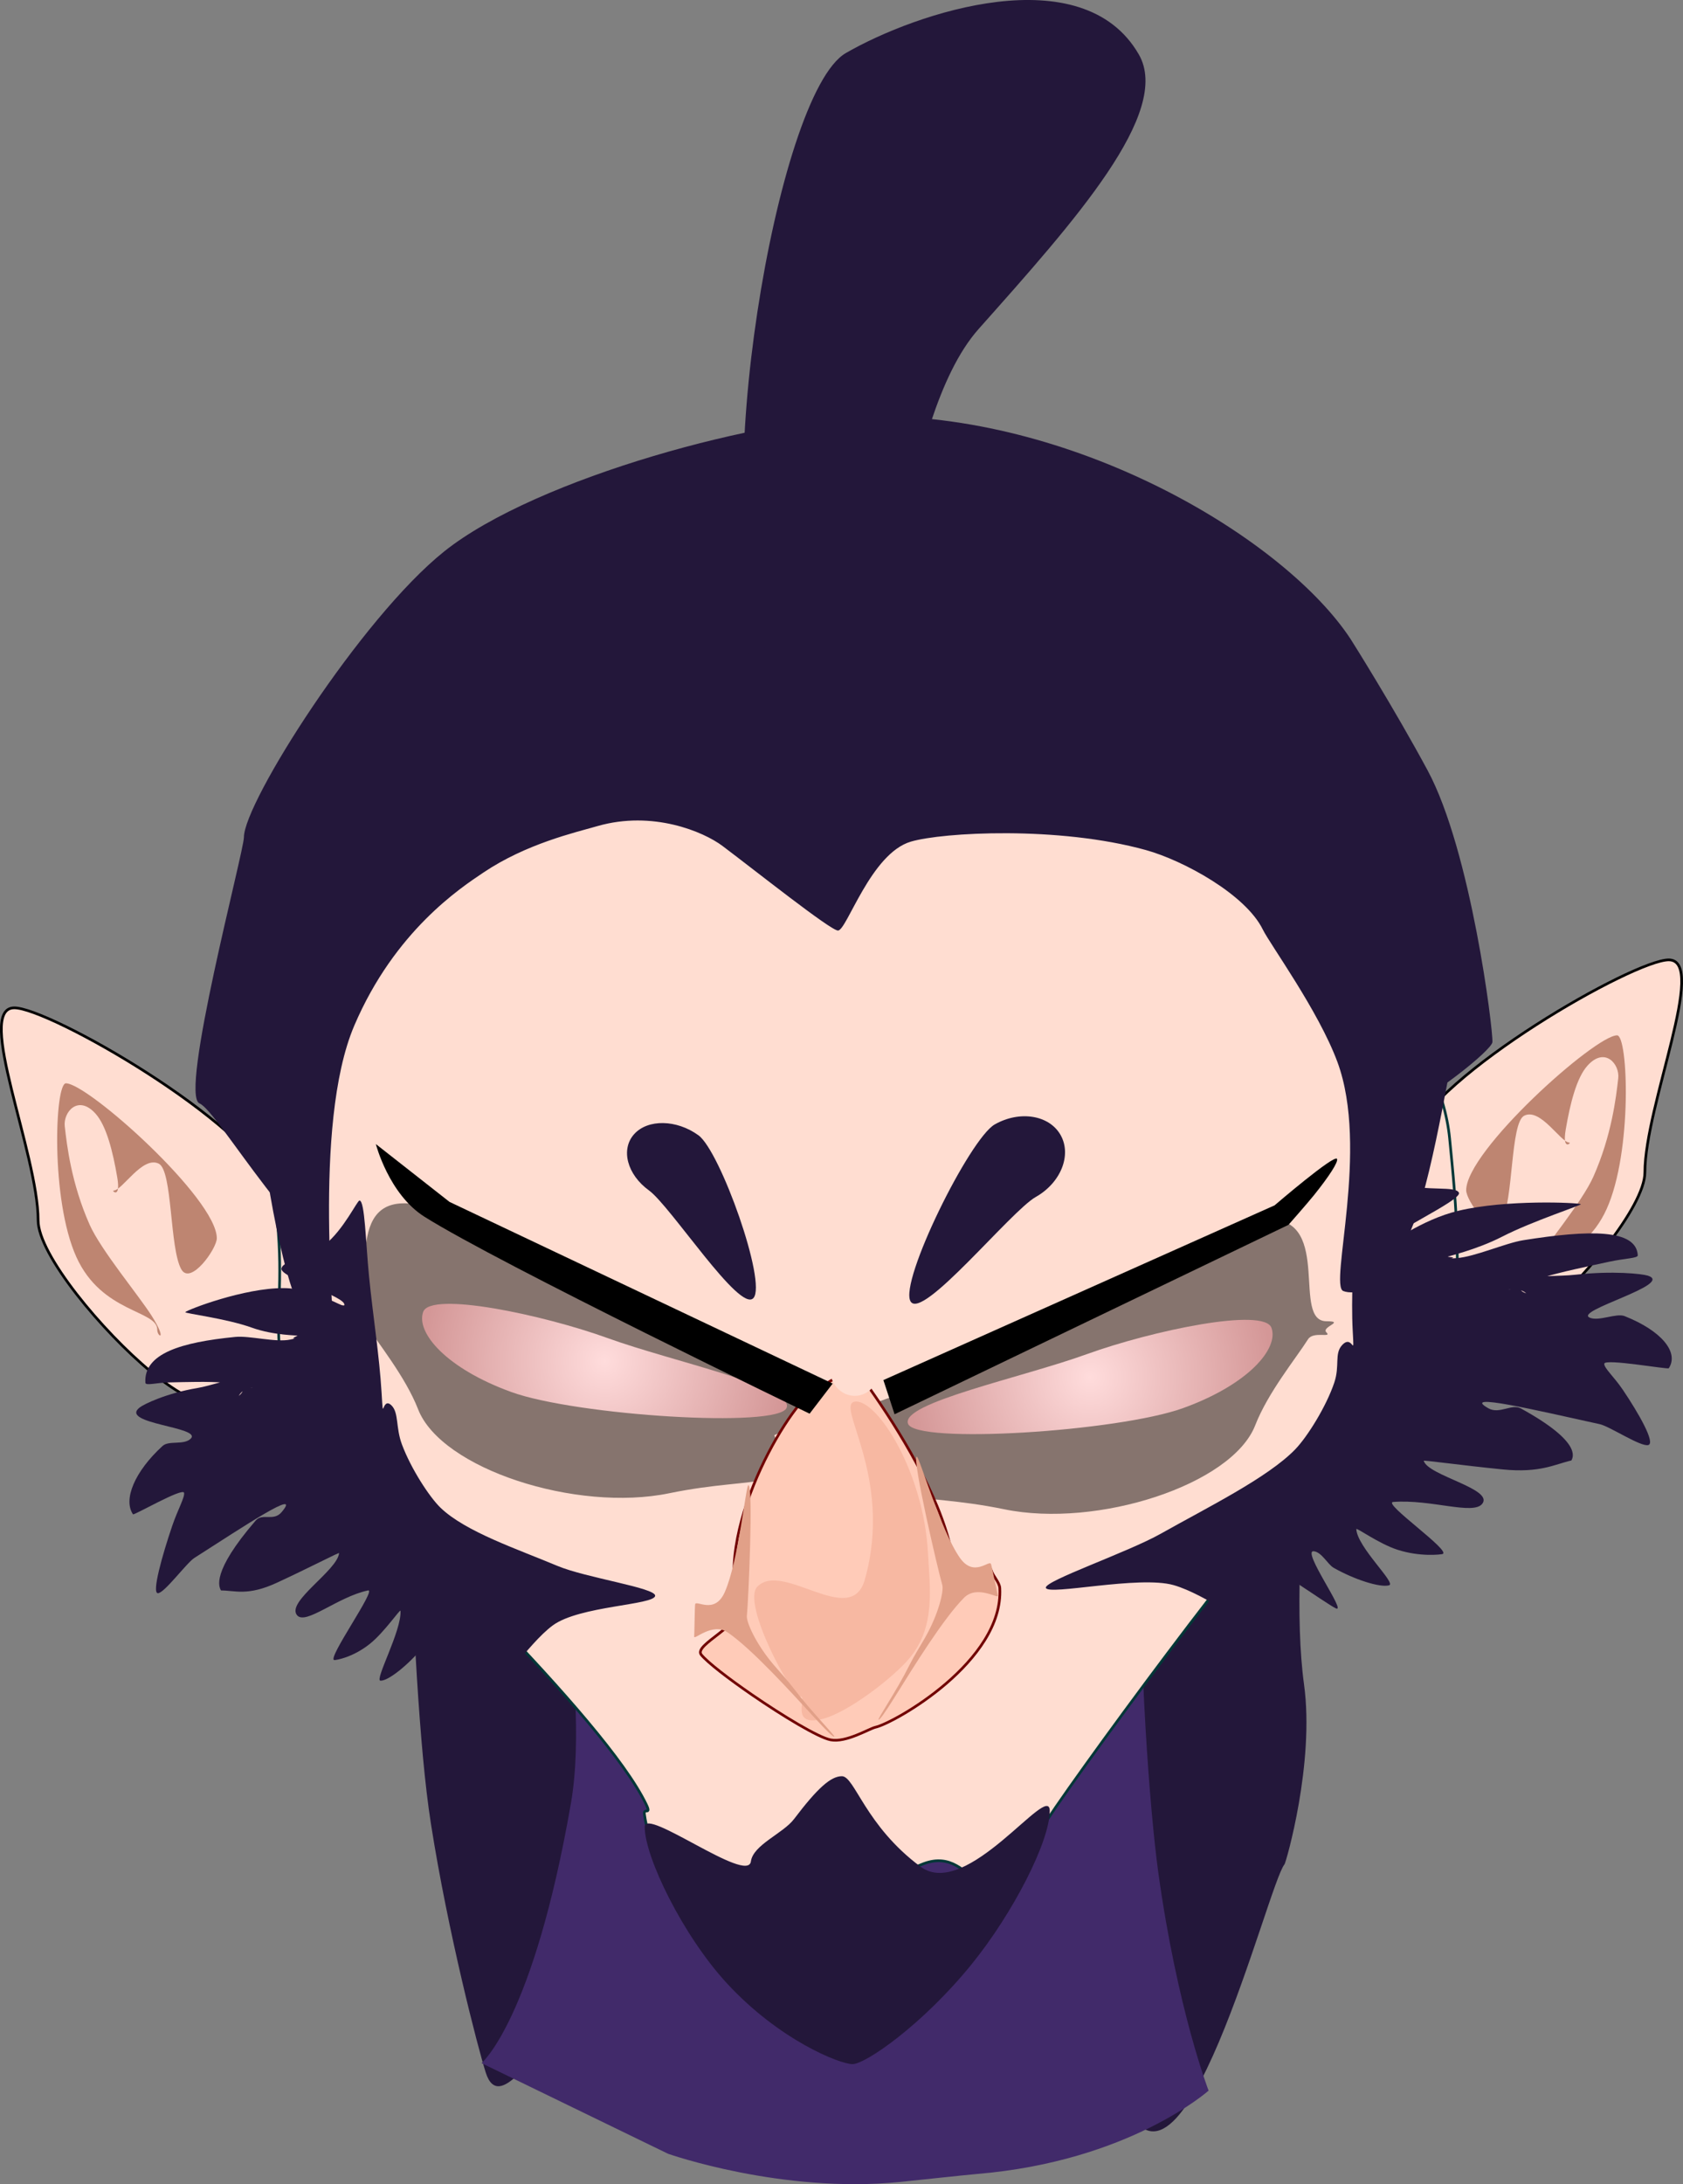 <svg version="1.1" xmlns="http://www.w3.org/2000/svg" xmlns:xlink="http://www.w3.org/1999/xlink" width="315.789" height="409.673" viewBox="0,0,315.789,409.673"><rect x="0" y="0" width="315.789" height="409.673" fill="#808080" stroke="none"/><defs><linearGradient x1="71.241" y1="169.281" x2="71.241" y2="169.283" gradientUnits="userSpaceOnUse" id="color-1"><stop offset="0" stop-color="#000000"/><stop offset="1" stop-color="#86746e"/></linearGradient><radialGradient cx="205.802" cy="305.22" r="34.234" gradientUnits="userSpaceOnUse" id="color-2"><stop offset="0" stop-color="#ffdcdc"/><stop offset="1" stop-color="#d49797"/></radialGradient><radialGradient cx="296.915" cy="308.22" r="34.234" gradientUnits="userSpaceOnUse" id="color-3"><stop offset="0" stop-color="#ffdcdc"/><stop offset="1" stop-color="#d49797"/></radialGradient></defs><g transform="translate(-92.37,-49.946)"><g data-paper-data="{&quot;isPaintingLayer&quot;:true}" fill-rule="nonzero" stroke-linecap="butt" stroke-linejoin="miter" stroke-miterlimit="10" stroke-dasharray="" stroke-dashoffset="0" style="mix-blend-mode: normal"><g stroke="#000000"><path d="M151.758,317.042c0,12.551 -5.338,-2.059 -12.745,-2.059c-3.632,0 -9.472,-0.455 -18.278,-7.716c-9.153,-7.546 -21.212,-22.025 -21.212,-28.421c0,-12.551 -11.878,-39.863 -4.471,-39.863c6.48,0 43.676,21.207 48.782,33.986c0.73,1.828 7.924,27.502 7.924,29.072z" fill="#ffddd1" stroke-width="0.5"/><path d="M133.052,282.198c0,1.959 -4.922,8.897 -6.659,5.834c-2.228,-3.928 -1.619,-18.539 -4.241,-19.83c-3.065,-1.509 -6.841,5.054 -8.472,5.054c-0.423,0 1.402,1.703 0.69,-2.48c-0.813,-4.779 -2.021,-9.686 -4.093,-11.97c-3.271,-3.606 -6.055,-0.251 -5.757,2.384c0.397,3.506 1.222,10.691 4.664,18.452c2.12,4.779 9.283,13.361 11.642,17.099c3.036,4.81 1.049,4.042 1.049,2.593c0,-3.665 -10.419,-3.093 -15.178,-13.624c-4.859,-10.752 -4.038,-32.572 -1.959,-32.572c4.115,0 28.314,21.652 28.314,29.059z" fill="#be8571" stroke-width="0"/></g><g data-paper-data="{&quot;index&quot;:null}" stroke="#000000"><path d="M356.696,263.969c5.106,-12.779 42.302,-33.986 48.782,-33.986c7.407,0 -4.471,27.312 -4.471,39.863c0,6.397 -12.059,20.875 -21.212,28.421c-8.806,7.26 -14.646,7.716 -18.278,7.716c-7.407,0 -16.745,-5.39 -16.745,-17.941c0,-1.571 11.194,-22.244 11.924,-24.072z" fill="#ffddd1" stroke-width="0.5"/><path d="M395.791,244.14c2.079,0 2.899,21.821 -1.959,32.572c-4.759,10.531 -15.178,9.958 -15.178,13.624c0,1.448 -1.987,2.217 1.049,-2.593c2.359,-3.738 9.522,-12.32 11.642,-17.099c3.443,-7.76 4.267,-14.946 4.664,-18.452c0.298,-2.635 -2.486,-5.99 -5.757,-2.384c-2.072,2.284 -3.28,7.191 -4.093,11.97c-0.712,4.182 1.113,2.48 0.69,2.48c-1.631,0 -5.408,-6.564 -8.472,-5.054c-2.622,1.291 -2.013,15.902 -4.241,19.83c-1.737,3.063 -6.659,-3.876 -6.659,-5.834c0,-7.407 24.199,-29.059 28.314,-29.059z" fill="#be8571" stroke-width="0"/></g><path d="M306.045,60.145c6.279,10.879 -12.091,31.321 -30.027,51.48c-3.878,4.359 -6.702,10.658 -8.922,17.327c-4.775,14.344 -6.754,30.395 -10.418,32.51c-10.135,5.849 -3.625,25.29 -6.271,12.133c-0.812,-4.039 -12.191,-4.341 -14.671,-8.637c-10.557,-18.292 2.106,-97.422 15.352,-105.067c13.246,-7.645 44.4,-18.038 54.957,0.254z" fill="#23173a" stroke="none" stroke-width="0"/><path d="M345.812,169.845c0.233,0.355 8.019,12.717 14.414,24.571c8.162,15.132 12.315,48.696 12.173,50.988c-0.092,1.489 -11.725,10.833 -18.151,13.333c-8.472,3.295 -12.323,-5.663 -12.675,12.687c-0.452,23.613 -7.872,69.98 -4.521,94.465c2.025,14.797 -3.4,33.428 -3.657,33.729c-3.157,3.705 -19.55,70.65 -30.473,43.733c-19.204,-47.324 -66.23,-21.368 -86.374,-21.368c-16.142,0 -12.908,25.009 -21.545,13.242c-1.804,-2.458 -8.908,11.652 -11.504,3.42c-1.46,-4.629 -7.033,-26.041 -10.261,-46.555c-4.666,-29.648 -3.701,-95.688 -9.725,-98.858c-15.443,-8.126 -30.111,-34.817 -33.71,-36.326c-3.841,-1.61 8.334,-47.252 8.334,-49.915c0,-6.51 21.937,-41.099 37.559,-53.597c17.349,-13.879 60.476,-25.412 80.823,-25.412c38.668,0 77.117,23.285 89.294,41.862z" fill="#23173a" stroke="none" stroke-width="NaN"/><path d="M182.717,436.917c0,0 9.708,-8.076 16.777,-48.729c4.085,-23.493 -6.375,-62.843 -2.219,-74.884c8.569,-24.829 36.561,-37.37 36.561,-37.37l82.724,-6.982c0,0 -9.276,35.117 -10.067,70.021c-0.498,21.988 1.593,50.495 3.214,62.19c3.563,25.703 9.435,40.912 9.435,40.912c0,0 -14.863,13.261 -43.477,15.635c-1.796,0.149 -12.611,1.314 -14.439,1.497c-22.232,2.223 -43.508,-5.29 -43.508,-5.29z" fill="#412a6a" stroke="none" stroke-width="0"/><path d="M364.37,263.482c2.454,24.906 5.949,59.386 -29.075,67.668c-3.773,0.892 -43.965,55.56 -47.771,62.245c-11.895,20.891 -11.464,2.235 -21.839,6.11c-7.344,2.743 -15.036,9.224 -25.793,9.78c-6.824,0.353 -10.46,-8.739 -23.39,-10.451c0.007,0.634 -2.421,-2.964 -3.221,-8.606c-0.182,-1.283 1.342,0.263 0.356,-1.798c-7.824,-16.357 -48.657,-54.694 -56.184,-62.645c-18.352,-19.385 -10.912,-25.067 -13.021,-46.471c-3.545,-35.974 43.656,-86.362 97.892,-90.572c54.236,-4.21 118.502,38.764 122.047,74.738z" fill="#ffddd1" stroke="#003737" stroke-width="0.5"/><path d="M237.663,319.134c4.352,11.173 -2.341,7.309 -19.753,10.899c-17.411,3.59 -42.736,-4.579 -47.087,-15.752c-2.398,-6.155 -7.597,-12.492 -9.917,-16.144c-0.999,-1.574 -4.588,-0.156 -3.433,-1.297c1.03,-1.018 -3.656,-2.063 -0.003,-2.076c6.499,-0.024 -0.992,-18.807 10.431,-19.112c6.259,-0.167 13.379,4.299 21.174,9.577c5.967,4.041 12.328,8.558 19,11.838c19,9.341 38.943,12.846 40.587,17.067z" fill="#86746e" stroke="none" stroke-width="0"/><path d="M359.511,323.935c0.779,2.805 13.176,5.254 10.98,8.069c-1.699,2.178 -9.637,-0.887 -16.706,-0.345c-2.14,0.164 11.122,9.29 9.23,9.774c-0.327,0.084 -4.162,0.569 -8.423,-0.808c-3.597,-1.163 -7.755,-4.261 -7.733,-3.861c0.189,3.39 7.551,10.14 6.156,10.528c-1.732,0.481 -6.62,-1.12 -10.417,-3.288c-1.105,-0.631 -2.209,-2.922 -3.709,-3.096c-2.403,-0.279 6.37,11.803 4.105,10.697c-1.859,-0.908 -13.334,-9.085 -13.729,-8.508c-1.57,2.298 5.788,11.424 1.529,12.027c-4.036,0.571 -11.93,-6.077 -18.221,-7.867c-6.499,-1.849 -23.546,2.015 -23.964,0.511c-0.357,-1.283 15.338,-6.639 21.586,-10.164c8.564,-4.832 20.085,-10.496 25.226,-15.833c2.24,-2.326 5.808,-8.004 7.32,-12.535c1.045,-3.131 -0.024,-5.372 1.441,-6.98c2.085,-2.289 2.31,2.969 2.007,-2.654c-0.345,-6.396 0.209,-13.021 0.196,-20.071c-0.011,-5.785 -0.777,-12.673 0.433,-13.01c0.524,-0.146 4.192,3.95 8.895,5.503c4.366,1.442 9.783,0.287 10.404,1.639c0.652,1.418 -14.508,8.225 -13.427,9.447c0.343,0.388 6.183,-4.36 13.342,-6.068c8.967,-2.14 22.343,-1.532 22.958,-1.235c0.294,0.142 -9.121,3.191 -14.737,6.079c-4.968,2.554 -10.521,3.752 -10.221,3.781c2.672,0.252 -1.229,0.454 1.659,0.256c3.382,-0.232 9.156,-2.823 12.502,-3.357c12.442,-1.985 21.203,-2.103 21.48,2.827c0.032,0.573 -2.36,0.555 -5.454,1.228c-7.692,1.673 -20.349,4.223 -15.474,5.913c-1.447,-1.339 -4.357,-0.456 -2.897,-0.744c1.138,-0.224 0.514,-1.579 1.879,-1.956c2.464,-0.681 7.159,-0.454 10.25,-0.795c7.057,-0.778 12.495,-0.172 13.589,0.175c5.097,1.617 -13.921,6.561 -10.912,7.876c1.718,0.751 4.988,-0.907 6.551,-0.287c6.954,2.759 10.232,6.805 8.291,9.775c-0.173,0.266 -11.977,-1.854 -12.105,-0.858c-0.1,0.778 1.827,2.456 3.468,4.885c2.909,4.305 6.192,10.008 4.786,10.38c-1.431,0.378 -7.223,-3.501 -9.1,-3.913c-11.899,-2.612 -26.269,-6.025 -20.905,-2.981c2.069,1.174 4.388,-0.91 6.092,0.025c11.423,6.267 9.831,9.122 9.484,9.764c-3.154,0.723 -5.876,2.378 -12.895,1.678c-7.736,-0.771 -14.852,-1.774 -14.809,-1.62z" fill="#23173a" stroke="none" stroke-width="0"/><path d="M322.646,190.983c0,0.8 5.719,0.956 21.544,15.997c6.176,5.869 22.23,37.046 21.584,37.362c-0.628,0.307 -4.111,24.644 -8.126,34.982c-5.212,13.422 -11.321,13.533 -13.242,12.769c-2.672,-1.062 4.935,-26.684 -1.093,-42.963c-3.562,-9.62 -12.646,-22.072 -13.998,-24.837c-3.204,-6.556 -14.839,-12.937 -21.945,-14.909c-16.392,-4.547 -38.147,-3.335 -44.101,-1.575c-7.535,2.227 -12.007,16.674 -13.666,16.674c-1.387,0 -15.566,-11.279 -21.665,-15.863c-3.6,-2.706 -13.12,-6.686 -23.425,-3.739c-4.325,1.237 -13.394,3.327 -21.417,8.71c-4.337,2.91 -16.649,10.974 -24.238,28.691c-8.037,18.763 -3.262,58.139 -4.096,57.72c-0.832,-0.418 -4.126,2.876 -8.013,-9.59c-3.243,-10.401 -7.506,-36.028 -5.379,-43.928c5.767,-21.418 25.905,-37.373 35.101,-47.919c2.884,-3.307 24.375,-16.682 24.383,-17.031c0.076,-3.279 35.257,-8.37 35.257,-10.552c0,-7.456 31.48,-2.5 37.006,-2.5c5.526,0 37.53,10.044 37.53,17.5z" fill="#23173a" stroke="none" stroke-width="0"/><path d="M157.02,205.074z" fill="url(#color-1)" stroke="none" stroke-width="0"/><path d="M291.375,262.84c2.125,3.758 0.039,8.957 -4.658,11.613c-4.697,2.656 -21.378,23.331 -23.503,19.574c-2.125,-3.758 11.112,-30.526 15.809,-33.182c4.697,-2.656 10.227,-1.762 12.352,1.995z" fill="#23173a" stroke="none" stroke-width="0"/><path d="M223.423,262.887c4.099,2.972 12.882,27.675 10.316,30.529c-2.565,2.854 -15.508,-17.221 -19.606,-20.193c-4.099,-2.972 -5.342,-7.695 -2.776,-10.55c2.565,-2.854 7.968,-2.759 12.066,0.213z" data-paper-data="{&quot;index&quot;:null}" fill="#23173a" stroke="none" stroke-width="0"/><path d="M155.996,341.252c0.017,-0.18 -5.562,2.736 -11.662,5.555c-5.535,2.558 -7.893,1.44 -10.494,1.454c-0.348,-0.615 -1.935,-3.336 6.509,-13.117c1.26,-1.459 3.343,0.232 4.868,-1.582c3.954,-4.703 -7.159,2.704 -16.386,8.603c-1.455,0.93 -5.66,6.658 -6.845,6.61c-1.165,-0.048 0.833,-7.133 2.685,-12.592c1.045,-3.08 2.401,-5.41 2.236,-6.236c-0.212,-1.058 -9.416,4.277 -9.583,4.031c-1.878,-2.758 0.297,-8.027 5.554,-12.825c1.181,-1.078 3.978,-0.097 5.269,-1.358c2.261,-2.209 -13.487,-2.769 -9.59,-5.842c0.836,-0.659 5.117,-2.711 10.845,-3.66c2.509,-0.416 6.237,-1.863 8.282,-1.746c1.133,0.065 0.783,1.708 1.717,1.664c1.198,-0.058 -1.225,-0.281 -2.235,1.555c3.711,-3.096 -6.688,-2.658 -13.022,-2.527c-2.548,0.053 -4.458,0.684 -4.496,0.048c-0.321,-5.472 6.697,-7.578 16.862,-8.58c2.734,-0.269 7.635,1.095 10.364,0.486c2.331,-0.52 -0.81,0.254 1.298,-0.704c0.237,-0.108 -4.335,-0.003 -8.587,-1.532c-4.808,-1.729 -12.67,-2.667 -12.45,-2.897c0.459,-0.482 11.086,-4.563 18.491,-4.508c5.911,0.044 11.102,3.754 11.334,3.241c0.729,-1.614 -12.138,-5.201 -11.773,-6.92c0.348,-1.639 4.806,-1.757 8.138,-4.451c3.589,-2.901 6.072,-8.325 6.506,-8.299c1.004,0.059 1.149,7.801 1.776,14.141c0.764,7.727 1.935,14.842 2.363,21.936c0.376,6.237 -0.022,0.42 1.896,2.395c1.348,1.388 0.74,4.115 1.92,7.278c1.707,4.578 5.184,9.887 7.23,11.862c4.697,4.534 14.53,7.798 21.908,10.904c5.382,2.266 18.519,4.126 18.375,5.623c-0.169,1.754 -14.223,1.873 -19.215,5.558c-4.833,3.567 -10.413,12.865 -13.703,13.269c-3.471,0.427 1.408,-11.448 -0.1,-13.565c-0.379,-0.531 -8.654,11.356 -10.041,12.825c-1.689,1.79 3.996,-13.685 2.106,-12.766c-1.179,0.573 -1.81,3.365 -2.625,4.339c-2.797,3.344 -6.529,6.346 -7.967,6.261c-1.158,-0.069 3.985,-9.342 3.764,-13.104c-0.026,-0.444 -3.01,4.012 -5.758,6.204c-3.255,2.596 -6.374,3.044 -6.645,3.036c-1.566,-0.047 8.034,-13.429 6.305,-13.063c-5.711,1.21 -11.72,6.594 -13.318,4.643c-2.065,-2.523 7.576,-8.371 7.891,-11.642z" data-paper-data="{&quot;index&quot;:null}" fill="#23173a" stroke="none" stroke-width="0"/><path d="M260.039,320.914c-0.082,2.622 -4.4,4.614 -9.644,4.45c-5.244,-0.164 -9.429,-2.423 -9.346,-5.045c0.082,-2.622 4.4,-4.614 9.644,-4.45c5.244,0.164 9.429,2.423 9.346,5.045z" fill="#ffddd1" stroke="none" stroke-width="0"/><path d="M289.337,389.602c0,5.7 -6.854,19.163 -14.702,28.822c-9.262,11.4 -19.907,18.678 -22.298,18.678c-2.404,0 -13.741,-4.498 -23.576,-15.159c-8.239,-8.93 -15.424,-23.677 -15.424,-29.341c0,-3.794 19.334,10.791 19.924,6.49c0.431,-3.144 6.031,-5.228 8.106,-7.967c4.383,-5.784 6.887,-8.023 8.97,-8.023c2.409,0 4.375,9.262 14.763,16.972c8.668,6.434 24.237,-16.125 24.237,-10.472z" fill="#23173a" stroke="none" stroke-width="0"/><path d="M318.962,295.733c0,0.621 -0.504,1.125 -1.125,1.125c-0.621,0 -1.125,-0.504 -1.125,-1.125c0,-0.621 0.504,-1.125 1.125,-1.125c0.621,0 1.125,0.504 1.125,1.125z" fill="#ffffff" stroke="none" stroke-width="0"/><path d="M239.974,313.986c-1.409,3.895 -39.445,1.474 -51.65,-2.94c-12.205,-4.415 -17.957,-11.151 -16.548,-15.046c1.409,-3.895 22.445,0.526 34.65,4.94c12.205,4.415 34.957,9.151 33.548,13.046z" fill="url(#color-2)" stroke="none" stroke-width="0"/><path d="M250.054,317.134c1.644,-4.221 21.587,-7.726 40.587,-17.067c15.388,-7.565 29.124,-21.71 40.174,-21.415c11.423,0.304 3.932,19.088 10.431,19.112c3.653,0.013 -1.033,1.058 -0.003,2.076c1.155,1.142 -2.433,-0.276 -3.433,1.297c-2.32,3.652 -7.519,9.989 -9.917,16.144c-4.352,11.173 -29.676,19.342 -47.087,15.752c-17.411,-3.59 -24.104,0.273 -19.753,-10.899z" data-paper-data="{&quot;index&quot;:null}" fill="#86746e" stroke="none" stroke-width="0"/><path d="M296.291,303.94c12.205,-4.415 33.241,-8.836 34.65,-4.94c1.409,3.895 -4.343,10.632 -16.548,15.046c-12.205,4.415 -50.241,6.836 -51.65,2.94c-1.409,-3.895 21.343,-8.632 33.548,-13.046z" data-paper-data="{&quot;index&quot;:null}" fill="url(#color-3)" stroke="none" stroke-width="0"/><g><path d="M245.484,310.657c1.528,-0.339 6.037,-6.033 10.239,-0.047c5.056,7.202 12.848,19.54 15.108,30.083c0.184,0.859 3.094,4.002 4.111,4.389c1.791,0.682 3.096,-1.683 3.41,-0.622c0.339,1.144 1.557,2.254 1.617,3.369c0.736,13.708 -19.833,25.31 -23.329,26.085c-1.192,0.265 -5.506,2.937 -8.418,2.369c-2.302,-0.449 -8.962,-4.47 -14.778,-8.472c-4.396,-3.025 -8.309,-6.039 -9.493,-7.492c-1.551,-1.903 8.066,-5.562 6.956,-9.313c-4.498,-15.203 10.797,-39.511 14.577,-40.35z" fill="#ffcbb8" stroke="#710000" stroke-width="0.5"/><path d="M279.605,349.22c0.221,0.746 -3.86,-2.078 -6.334,0.395c-3.899,3.896 -9.591,13.153 -12.946,18.53c-2.13,3.413 -2.831,4.295 -3.093,4.353c-0.393,0.087 3.334,-5.331 5.775,-10.225c0.901,-1.806 2.095,-3.673 2.987,-5.246c2.473,-4.357 3.514,-8.674 3.177,-9.814c-0.789,-2.666 -5.722,-23.835 -4.783,-24.043c0.457,-0.101 4.466,13.767 8.069,18.943c2.666,3.829 5.518,0.319 5.86,1.191c0.146,0.372 1.166,5.507 1.287,5.916z" fill="#e1a088" stroke="#710000" stroke-width="0"/><path d="M266.487,341.228c0.348,6.473 1.478,13.694 -3.368,19.621c-2.906,3.555 -11.532,10.3 -16.473,11.523c-6.199,1.534 -2.743,-4.294 -4.065,-4.204c-1.604,0.109 -11.112,-17.488 -8.111,-20.611c4.73,-4.923 17.572,7.882 20.166,-1.311c5.488,-19.45 -5.878,-33.136 -1.746,-33.416c4.132,-0.28 12.779,13.172 13.597,28.398z" fill="#f7b8a2" stroke="none" stroke-width="0"/><path d="M222.623,356.913c0.044,-0.424 0.103,-5.66 0.178,-6.052c0.176,-0.921 3.625,2.006 5.541,-2.248c2.59,-5.75 3.981,-20.119 4.448,-20.103c0.962,0.032 0.004,21.747 -0.281,24.513c-0.122,1.182 1.695,5.234 4.927,9.062c1.167,1.382 2.683,2.997 3.901,4.607c3.3,4.361 7.959,9.002 7.557,8.988c-0.269,-0.009 -1.12,-0.747 -3.841,-3.71c-4.286,-4.668 -11.584,-12.721 -16.132,-15.834c-2.886,-1.975 -6.379,1.55 -6.299,0.777z" data-paper-data="{&quot;index&quot;:null}" fill="#e1a088" stroke="#710000" stroke-width="0"/></g><path d="M244.278,315.104c0,0 -58.313,-28.142 -72.265,-36.941c-6.698,-4.225 -9.12,-13.629 -9.12,-13.629l13.828,10.85l71.885,34.071z" fill="#000000" stroke="none" stroke-width="0"/><path d="M258.123,308.802l73.405,-32.776c0,0 11.254,-9.661 11.711,-8.711c0.273,0.568 -1.501,3.287 -4.289,6.76c-1.33,1.656 -4.822,5.609 -4.822,5.609c0,0 -3.526,1.695 -7.093,3.409c-10.946,5.262 -66.812,32.116 -66.812,32.116z" data-paper-data="{&quot;index&quot;:null}" fill="#000000" stroke="none" stroke-width="0"/><path d="M257.363,306.756c0,2.761 -2.071,5 -4.625,5c-2.554,0 -4.625,-2.239 -4.625,-5c0,-2.761 2.071,-5 4.625,-5c2.554,0 4.625,2.239 4.625,5z" fill="#ffddd1" stroke="none" stroke-width="0"/></g></g></svg>